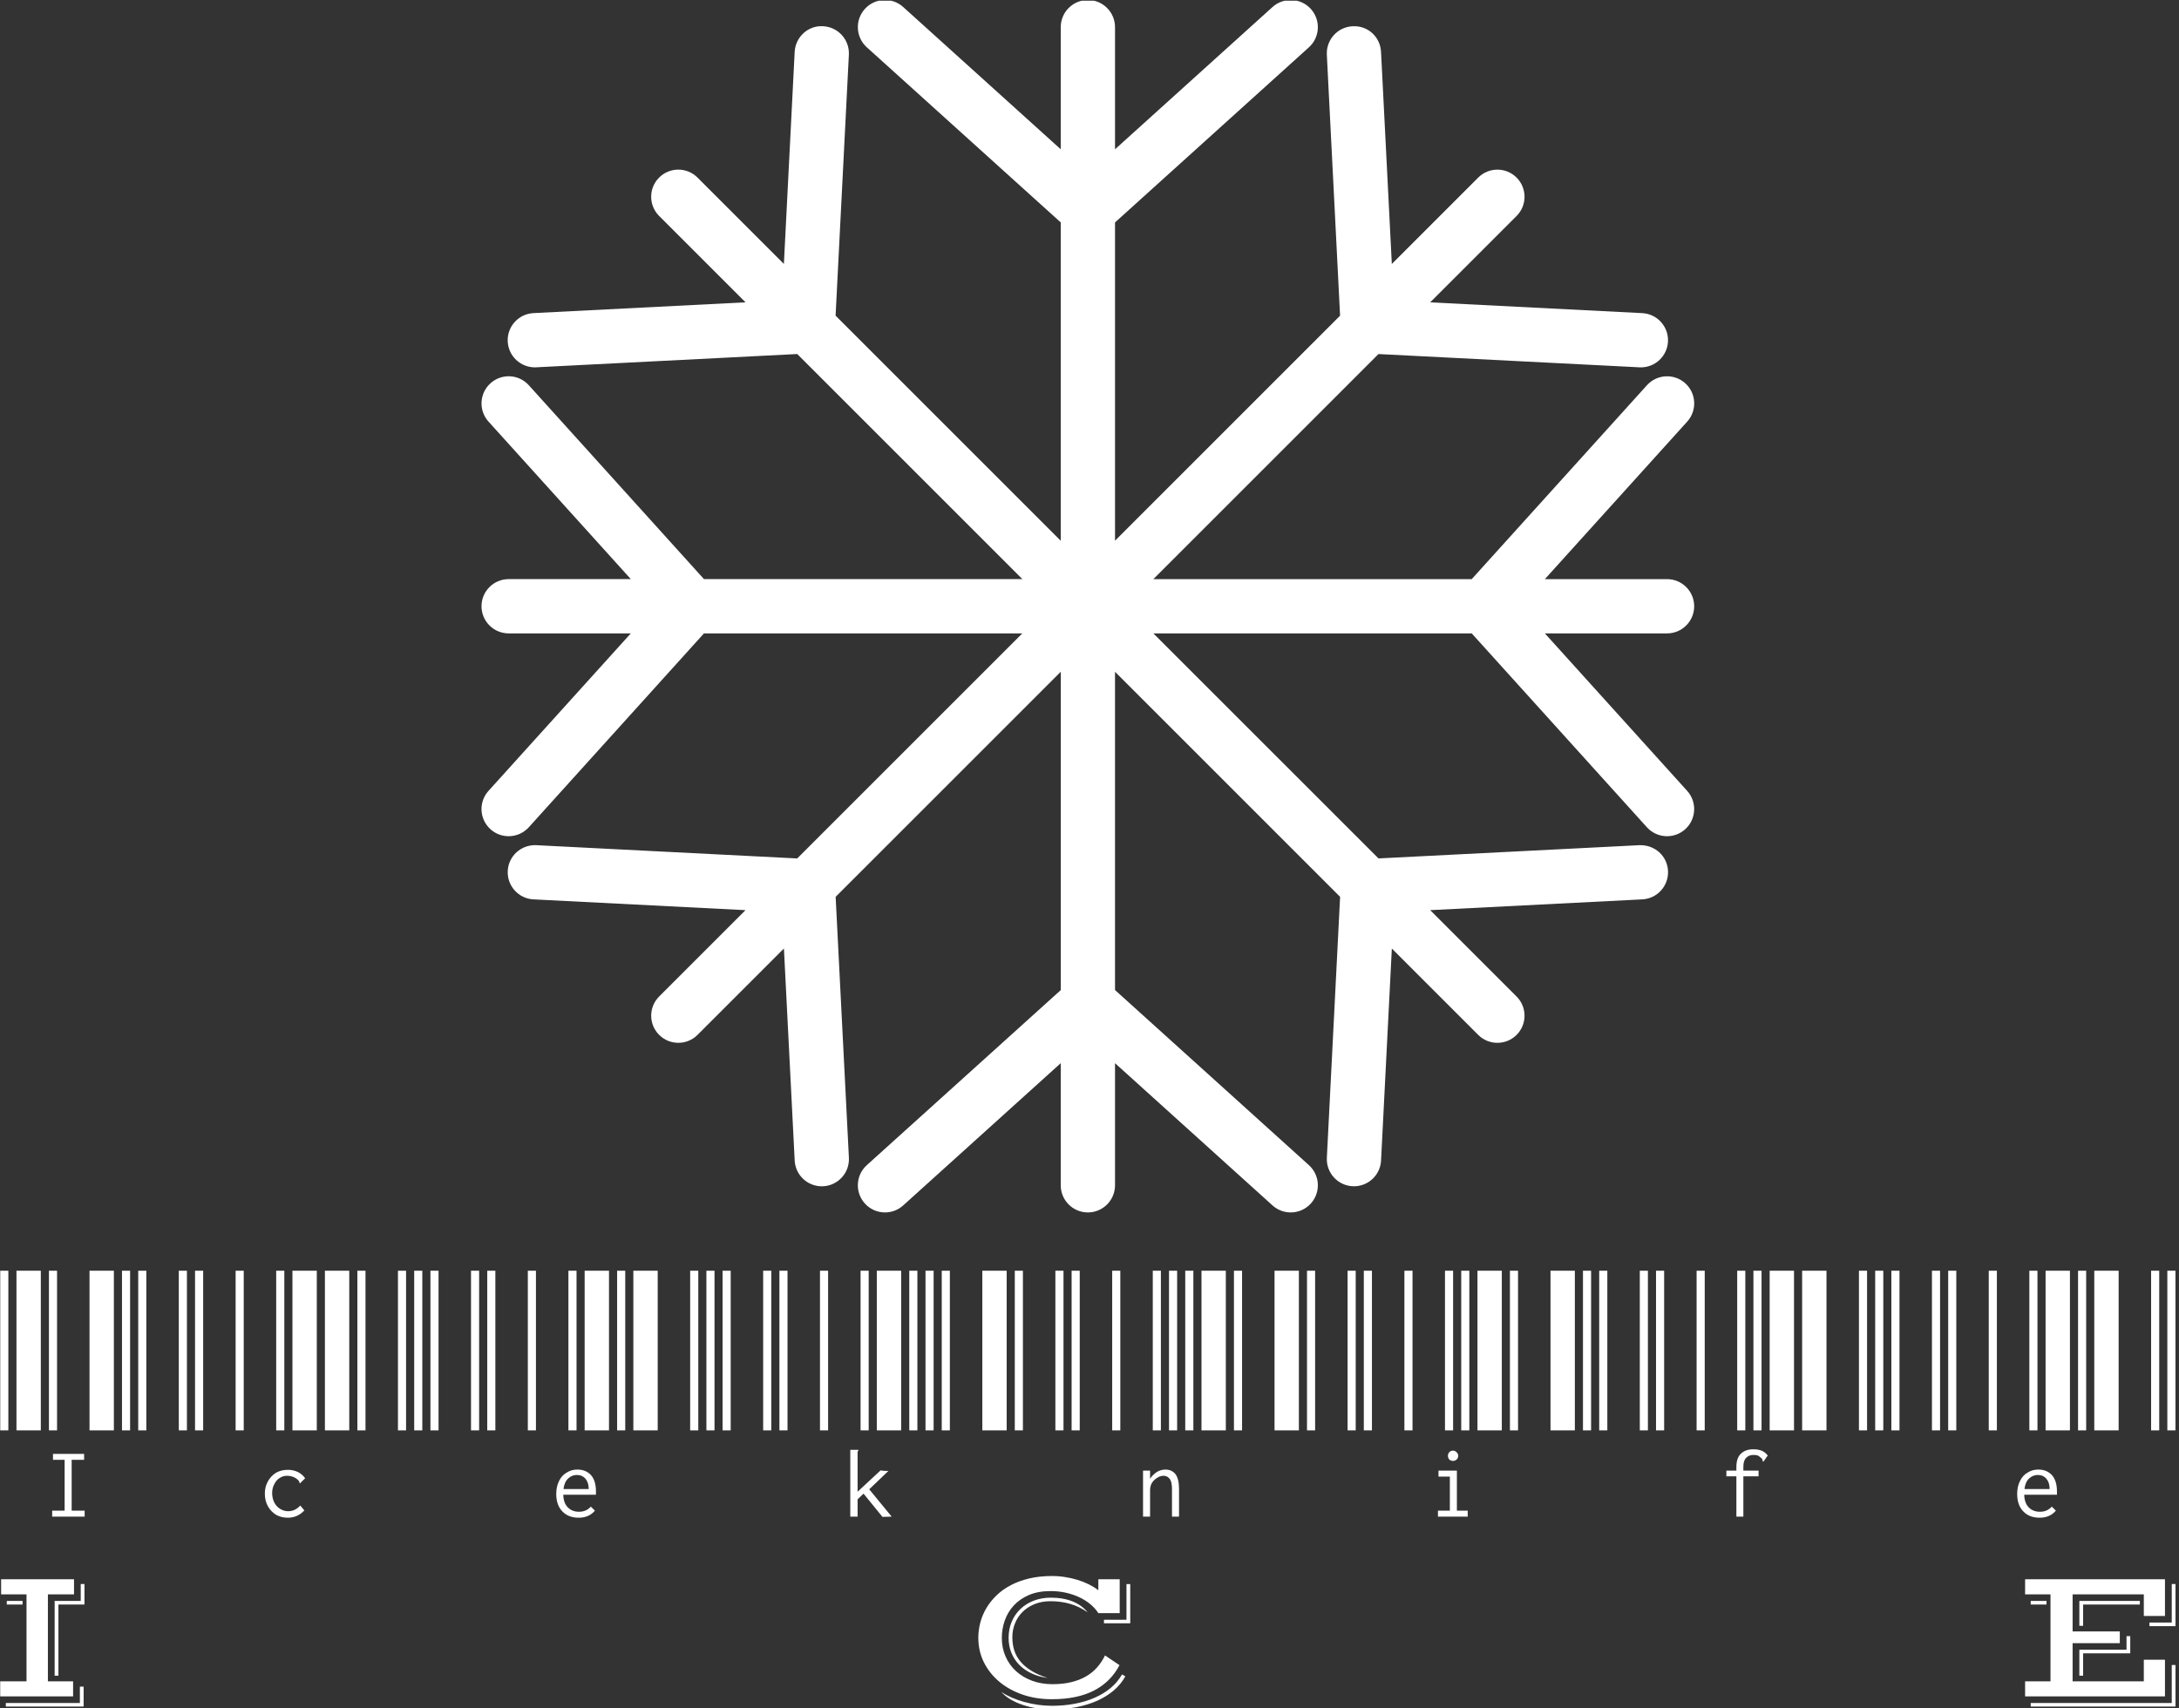 <svg xmlns="http://www.w3.org/2000/svg" version="1.1" xmlns:xlink="http://www.w3.org/1999/xlink" xmlns:svgjs="http://svgjs.dev/svgjs" width="2000" height="1568" viewBox="0 0 2000 1568"><rect x="0" y="0" width="2000" height="1568" fill="#333333" stroke="none"/><g transform="matrix(1,0,0,1,-1.518,0.635)"><svg viewBox="0 0 315 247" data-background-color="#000000" preserveAspectRatio="xMidYMid meet" height="1568" width="2000" xmlns="http://www.w3.org/2000/svg" xmlns:xlink="http://www.w3.org/1999/xlink"><g id="tight-bounds" transform="matrix(1,0,0,1,0.239,-0.1)"><svg viewBox="0 0 314.522 247.2" height="247.2" width="314.522"><g><svg viewBox="0 0 395.52 310.861" height="247.2" width="314.522"><g transform="matrix(1,0,0,1,0,231.09)"><svg viewBox="0 0 395.52 79.771" height="79.771" width="395.52"><g id="textblocktransform"><svg viewBox="0 0 395.52 79.771" height="79.771" width="395.52" id="textblock"><g><svg viewBox="0 0 395.52 44.914" height="44.914" width="395.52"><g transform="matrix(1,0,0,1,0,0)"><svg width="395.52" viewBox="0 -29.5 401.98 45.65" height="44.914" data-palette-color="#ffffff"><path d="M1.5 0L0 0 0-29.5 1.5-29.5 1.5 0ZM7.5 0L3 0 3-29.5 7.5-29.5 7.5 0ZM10.5 0L9 0 9-29.5 10.5-29.5 10.5 0ZM21 0L16.5 0 16.5-29.5 21-29.5 21 0ZM24 0L22.5 0 22.5-29.5 24-29.5 24 0ZM9.6 15.95L9.6 14.85 11.9 14.85 11.9 5.45 9.75 5.45 9.75 4.35 15.5 4.35 15.5 5.45 13.2 5.45 13.2 14.85 15.6 14.85 15.6 15.95 9.6 15.95ZM27 0L25.5 0 25.5-29.5 27-29.5 27 0ZM34.5 0L33 0 33-29.5 34.5-29.5 34.5 0ZM37.5 0L36 0 36-29.5 37.5-29.5 37.5 0ZM45 0L43.5 0 43.5-29.5 45-29.5 45 0ZM52.5 0L51 0 51-29.5 52.5-29.5 52.5 0ZM58.5 0L54 0 54-29.5 58.5-29.5 58.5 0ZM64.5 0L60 0 60-29.5 64.5-29.5 64.5 0ZM67.5 0L66 0 66-29.5 67.5-29.5 67.5 0ZM75 0L73.5 0 73.5-29.5 75-29.5 75 0ZM78 0L76.5 0 76.5-29.5 78-29.5 78 0ZM53.15 16.15L53.15 16.15Q51.9 16.15 50.95 15.6L50.95 15.6Q50 15 49.45 14L49.45 14Q48.9 13 48.9 11.7L48.9 11.7Q48.9 10.45 49.45 9.45L49.45 9.45Q50 8.45 50.95 7.85L50.95 7.85Q51.9 7.3 53.15 7.3L53.15 7.3Q54.15 7.3 55 7.7L55 7.7Q55.8 8.1 56.35 8.85L56.35 8.85 55.5 9.7 55.4 9.8 55.3 9.7Q55.3 9.55 55.2 9.4L55.2 9.4Q55.15 9.3 54.95 9.1L54.95 9.1Q54.55 8.75 54.1 8.6L54.1 8.6Q53.6 8.4 53 8.4L53 8.4Q52.25 8.4 51.65 8.8L51.65 8.8Q51 9.2 50.65 9.95L50.65 9.95Q50.25 10.65 50.25 11.6L50.25 11.6Q50.25 12.55 50.65 13.35L50.65 13.35Q51.05 14.1 51.7 14.5L51.7 14.5Q52.4 14.95 53.2 14.95L53.2 14.95Q54.5 14.95 55.45 13.9L55.45 13.9 56.2 14.8Q54.95 16.15 53.15 16.15ZM81 0L79.5 0 79.5-29.5 81-29.5 81 0ZM88.5 0L87 0 87-29.5 88.5-29.5 88.5 0ZM91.5 0L90 0 90-29.5 91.5-29.5 91.5 0ZM99 0L97.5 0 97.5-29.5 99-29.5 99 0ZM106.5 0L105 0 105-29.5 106.5-29.5 106.5 0ZM112.5 0L108 0 108-29.5 112.5-29.5 112.5 0ZM115.5 0L114 0 114-29.5 115.5-29.5 115.5 0ZM121.5 0L117 0 117-29.5 121.5-29.5 121.5 0ZM129 0L127.5 0 127.5-29.5 129-29.5 129 0ZM132 0L130.5 0 130.5-29.5 132-29.5 132 0ZM106.9 16.15L106.9 16.15Q105 16.15 103.9 15L103.9 15Q102.75 13.85 102.75 11.75L102.75 11.75Q102.75 10.35 103.3 9.3L103.3 9.3Q103.8 8.3 104.7 7.8L104.7 7.8Q105.55 7.25 106.65 7.25L106.65 7.25Q108.2 7.25 109.15 8.25L109.15 8.25Q110.09 9.3 110.09 11.3L110.09 11.3Q110.09 11.5 110.09 11.9L110.09 11.9 104.05 11.9Q104.09 13.45 104.9 14.25L104.9 14.25Q105.7 15.05 106.95 15.05L106.95 15.05Q108.3 15.05 109.15 14.1L109.15 14.1 109.9 14.85Q108.8 16.15 106.9 16.15ZM104.09 10.85L108.75 10.85Q108.75 9.65 108.15 8.95L108.15 8.95Q107.55 8.25 106.55 8.25L106.55 8.25Q105.65 8.25 104.95 8.9L104.95 8.9Q104.25 9.55 104.09 10.85L104.09 10.85ZM134.99 0L133.49 0 133.49-29.5 134.99-29.5 134.99 0ZM142.49 0L140.99 0 140.99-29.5 142.49-29.5 142.49 0ZM145.49 0L143.99 0 143.99-29.5 145.49-29.5 145.49 0ZM152.99 0L151.49 0 151.49-29.5 152.99-29.5 152.99 0ZM160.49 0L158.99 0 158.99-29.5 160.49-29.5 160.49 0ZM166.49 0L161.99 0 161.99-29.5 166.49-29.5 166.49 0ZM169.49 0L167.99 0 167.99-29.5 169.49-29.5 169.49 0ZM172.49 0L170.99 0 170.99-29.5 172.49-29.5 172.49 0ZM175.49 0L173.99 0 173.99-29.5 175.49-29.5 175.49 0ZM185.99 0L181.49 0 181.49-29.5 185.99-29.5 185.99 0ZM163.04 16L159.54 11.7 158.44 12.75 158.44 15.95 157.09 15.95 157.09 3.6 158.59 3.6 158.59 3.7Q158.49 3.85 158.44 3.95L158.44 3.95Q158.44 4.1 158.44 4.4L158.44 4.4 158.44 11.35 162.69 7.4Q163.14 7.5 163.69 7.5L163.69 7.5 164.14 7.5 160.59 10.9 164.74 15.95 163.04 16ZM188.99 0L187.49 0 187.49-29.5 188.99-29.5 188.99 0ZM196.49 0L194.99 0 194.99-29.5 196.49-29.5 196.49 0ZM199.49 0L197.99 0 197.99-29.5 199.49-29.5 199.49 0ZM206.99 0L205.49 0 205.49-29.5 206.99-29.5 206.99 0ZM214.49 0L212.99 0 212.99-29.5 214.49-29.5 214.49 0ZM217.49 0L215.99 0 215.99-29.5 217.49-29.5 217.49 0ZM220.49 0L218.99 0 218.99-29.5 220.49-29.5 220.49 0ZM226.49 0L221.99 0 221.99-29.5 226.49-29.5 226.49 0ZM229.49 0L227.99 0 227.99-29.5 229.49-29.5 229.49 0ZM239.99 0L235.49 0 235.49-29.5 239.99-29.5 239.99 0ZM211.19 15.95L211.19 7.45 212.49 7.45 212.49 8.95Q212.99 8.2 213.74 7.7L213.74 7.7Q214.49 7.25 215.34 7.25L215.34 7.25Q216.49 7.25 217.19 8.1L217.19 8.1Q217.84 9 217.84 10.8L217.84 10.8 217.84 15.95 216.54 15.95 216.54 10.85Q216.54 9.55 216.14 9L216.14 9Q215.69 8.4 214.99 8.4L214.99 8.4Q214.39 8.4 213.84 8.75L213.84 8.75Q213.24 9.1 212.84 9.7L212.84 9.7Q212.49 10.3 212.49 11.05L212.49 11.05 212.49 15.95 211.19 15.95ZM242.99 0L241.49 0 241.49-29.5 242.99-29.5 242.99 0ZM250.49 0L248.99 0 248.99-29.5 250.49-29.5 250.49 0ZM253.49 0L251.99 0 251.99-29.5 253.49-29.5 253.49 0ZM260.99 0L259.49 0 259.49-29.5 260.99-29.5 260.99 0ZM268.49 0L266.99 0 266.99-29.5 268.49-29.5 268.49 0ZM271.49 0L269.99 0 269.99-29.5 271.49-29.5 271.49 0ZM277.49 0L272.99 0 272.99-29.5 277.49-29.5 277.49 0ZM280.49 0L278.99 0 278.99-29.5 280.49-29.5 280.49 0ZM290.99 0L286.49 0 286.49-29.5 290.99-29.5 290.99 0ZM293.99 0L292.49 0 292.49-29.5 293.99-29.5 293.99 0ZM265.69 15.95L265.69 14.85 267.89 14.85 267.89 8.55 265.79 8.55 265.79 7.45 269.19 7.45 269.19 14.85 271.19 14.85 271.19 15.95 265.69 15.95ZM268.49 5.65L268.49 5.65Q268.09 5.65 267.79 5.4L267.79 5.4Q267.54 5.1 267.54 4.7L267.54 4.7Q267.54 4.3 267.79 4.05L267.79 4.05Q268.04 3.75 268.49 3.75L268.49 3.75Q268.84 3.75 269.14 4.05L269.14 4.05Q269.44 4.35 269.44 4.7L269.44 4.7Q269.44 5.1 269.14 5.4L269.14 5.4Q268.84 5.65 268.49 5.65ZM296.99 0L295.49 0 295.49-29.5 296.99-29.5 296.99 0ZM304.49 0L302.99 0 302.99-29.5 304.49-29.5 304.49 0ZM307.49 0L305.99 0 305.99-29.5 307.49-29.5 307.49 0ZM314.99 0L313.49 0 313.49-29.5 314.99-29.5 314.99 0ZM322.49 0L320.99 0 320.99-29.5 322.49-29.5 322.49 0ZM325.49 0L323.99 0 323.99-29.5 325.49-29.5 325.49 0ZM331.49 0L326.99 0 326.99-29.5 331.49-29.5 331.49 0ZM337.49 0L332.99 0 332.99-29.5 337.49-29.5 337.49 0ZM344.99 0L343.49 0 343.49-29.5 344.99-29.5 344.99 0ZM347.99 0L346.49 0 346.49-29.5 347.99-29.5 347.99 0ZM320.84 15.95L320.84 8.5 318.99 8.5 318.99 7.45 320.84 7.45 320.84 6.75Q320.84 5.1 321.69 4.3L321.69 4.3Q322.54 3.5 323.99 3.5L323.99 3.5Q324.79 3.5 325.49 3.75L325.49 3.75Q326.19 4.05 326.63 4.65L326.63 4.65 325.94 5.65 325.79 5.8 325.69 5.7Q325.69 5.65 325.69 5.55L325.69 5.55Q325.63 5.45 325.59 5.3L325.59 5.3Q325.49 5.15 325.34 5.05L325.34 5.05Q325.09 4.8 324.79 4.65L324.79 4.65Q324.49 4.55 323.99 4.55L323.99 4.55Q323.13 4.55 322.63 5.1L322.63 5.1Q322.13 5.6 322.13 6.75L322.13 6.75 322.13 7.45 324.94 7.45 324.94 8.5 322.13 8.5 322.13 15.95 320.84 15.95ZM350.98 0L349.48 0 349.48-29.5 350.98-29.5 350.98 0ZM358.48 0L356.98 0 356.98-29.5 358.48-29.5 358.48 0ZM361.48 0L359.98 0 359.98-29.5 361.48-29.5 361.48 0ZM368.98 0L367.48 0 367.48-29.5 368.98-29.5 368.98 0ZM376.48 0L374.98 0 374.98-29.5 376.48-29.5 376.48 0ZM382.48 0L377.98 0 377.98-29.5 382.48-29.5 382.48 0ZM385.48 0L383.98 0 383.98-29.5 385.48-29.5 385.48 0ZM391.48 0L386.98 0 386.98-29.5 391.48-29.5 391.48 0ZM398.98 0L397.48 0 397.48-29.5 398.98-29.5 398.98 0ZM401.98 0L400.48 0 400.48-29.5 401.98-29.5 401.98 0ZM376.88 16.15L376.88 16.15Q374.98 16.15 373.88 15L373.88 15Q372.73 13.85 372.73 11.75L372.73 11.75Q372.73 10.35 373.28 9.3L373.28 9.3Q373.78 8.3 374.68 7.8L374.68 7.8Q375.53 7.25 376.63 7.25L376.63 7.25Q378.18 7.25 379.13 8.25L379.13 8.25Q380.08 9.3 380.08 11.3L380.08 11.3Q380.08 11.5 380.08 11.9L380.08 11.9 374.03 11.9Q374.08 13.45 374.88 14.25L374.88 14.25Q375.68 15.05 376.93 15.05L376.93 15.05Q378.28 15.05 379.13 14.1L379.13 14.1 379.88 14.85Q378.78 16.15 376.88 16.15ZM374.08 10.85L378.73 10.85Q378.73 9.65 378.13 8.95L378.13 8.95Q377.53 8.25 376.53 8.25L376.53 8.25Q375.63 8.25 374.93 8.9L374.93 8.9Q374.23 9.55 374.08 10.85L374.08 10.85Z" opacity="1" transform="matrix(1,0,0,1,0,0)" fill="#ffffff" class="wordmark-text-0" data-fill-palette-color="primary" id="text-0"></path></svg></g></svg></g><g transform="matrix(1,0,0,1,0,55.517)"><svg viewBox="0 0 395.52 24.254" height="24.254" width="395.52"><g transform="matrix(1,0,0,1,0,0)"><svg width="395.52" viewBox="3.42 -31.25 564.55 34.62" height="24.254" data-palette-color="#ffffff"><path d="M3.42 0L3.42-3.91 10.25-3.91 10.25-26.49 3.66-26.49 3.66-30.4 22.58-30.4 22.58-26.49 15.8-26.49 15.8-3.91 22.34-3.91 22.34 0 3.42 0ZM17.55-5.37L17.55-24.78 24.32-24.78 24.32-29.17 25.29-29.17 25.29-23.85 18.53-23.85 18.53-5.37 17.55-5.37ZM5.13-23.85L5.13-24.78 9.23-24.78 9.23-23.85 5.13-23.85ZM4.88 1.71L24.1 1.71 24.1-2.54 25.07-2.54 25.07 2.64 4.88 2.64 4.88 1.71ZM257.27-15.19L257.27-15.19Q257.27-17.21 257.79-19.19 258.32-21.17 259.38-22.95 260.44-24.73 262.03-26.26 263.61-27.78 265.74-28.89 267.86-30 270.54-30.63 273.21-31.25 276.41-31.25L276.41-31.25Q278.12-31.25 279.8-30.98 281.49-30.71 283.04-30.24 284.59-29.76 285.97-29.08 287.34-28.39 288.42-27.56L288.42-27.56 288.42-30.4 293.96-30.4 293.96-21.61 288.42-21.61Q287.64-22.85 286.37-23.91 285.1-24.98 283.49-25.73 281.88-26.49 279.97-26.92 278.07-27.34 276.02-27.34L276.02-27.34Q272.79-27.34 270.41-26.32 268.03-25.29 266.47-23.6 264.91-21.9 264.14-19.71 263.37-17.53 263.37-15.19L263.37-15.19Q263.37-12.55 264.35-10.34 265.32-8.13 267.07-6.54 268.81-4.96 271.23-4.06 273.65-3.17 276.55-3.17L276.55-3.17Q279.19-3.17 281.34-3.69 283.49-4.2 285.17-5.16 286.86-6.13 288.09-7.52 289.32-8.91 290.15-10.64L290.15-10.64 293.91-8.11Q291.64-3.76 287.28-1.51 282.93 0.73 276.33 0.73L276.33 0.73Q272.18 0.73 268.69-0.49 265.2-1.71 262.66-3.86 260.12-6.01 258.69-8.91 257.27-11.82 257.27-15.19ZM289.88-18.97L289.88-19.9 295.72-19.9 295.72-29.15 296.7-29.15 296.7-18.97 289.88-18.97ZM265.13-15.21L265.13-15.21Q265.13-17.48 265.93-19.38 266.74-21.29 268.19-22.68 269.64-24.07 271.66-24.85 273.67-25.63 276.11-25.63L276.11-25.63Q279.31-25.63 281.74-24.65 284.17-23.66 285.64-21.83L285.64-21.83Q283.51-23.32 281.13-24.01 278.75-24.71 276.02-24.71L276.02-24.71Q273.7-24.71 271.85-23.95 270.01-23.19 268.73-21.91 267.45-20.63 266.78-18.93 266.1-17.24 266.1-15.36L266.1-15.36Q266.1-13.53 266.6-11.95 267.11-10.38 268.19-9.06 269.28-7.74 271.01-6.67 272.74-5.59 275.24-4.79L275.24-4.79Q272.94-5.1 271.07-5.98 269.2-6.86 267.89-8.2 266.57-9.55 265.85-11.32 265.13-13.09 265.13-15.21ZM263.22-1.17L263.22-1.17Q264.4-0.37 265.95 0.31 267.5 0.98 269.22 1.45 270.94 1.93 272.78 2.19 274.62 2.44 276.38 2.44L276.38 2.44Q279.51 2.44 282.33 1.9 285.15 1.37 287.5 0.33 289.86-0.71 291.67-2.23 293.47-3.76 294.57-5.71L294.57-5.71 295.43-5.2Q294.3-3.17 292.45-1.57 290.59 0.02 288.14 1.12 285.68 2.22 282.69 2.8 279.7 3.37 276.33 3.37L276.33 3.37Q274.4 3.37 272.5 3.09 270.6 2.81 268.88 2.23 267.15 1.66 265.7 0.82 264.25-0.02 263.22-1.17ZM528.94 0L528.94-3.91 535.53-3.91 535.53-26.49 528.94-26.49 528.94-30.4 565.24-30.4 565.24-20.87 559.75-20.87 559.75-26.49 541.27-26.49 541.27-16.87 553.52-16.87 553.52-13.82 541.27-13.82 541.27-3.91 559.75-3.91 559.75-9.52 565.24-9.52 565.24 0 528.94 0ZM561.21-18.24L561.21-19.17 567-19.17 567-29.17 567.97-29.17 567.97-18.24 561.21-18.24ZM543.02-18.33L543.02-24.78 558.72-24.78 558.72-23.85 544-23.85 544-18.33 543.02-18.33ZM530.4-23.85L530.4-24.78 534.5-24.78 534.5-23.85 530.4-23.85ZM543.02-5.37L543.02-12.11 555.26-12.11 555.26-15.65 556.23-15.65 556.23-11.18 544-11.18 544-5.37 543.02-5.37ZM530.4 1.71L567 1.71 567-8.15 567.97-8.15 567.97 2.64 530.4 2.64 530.4 1.71Z" opacity="1" transform="matrix(1,0,0,1,0,0)" fill="#ffffff" class="slogan-text-1" data-fill-palette-color="secondary" id="text-1"></path></svg></g></svg></g></svg></g></svg></g><g transform="matrix(1,0,0,1,87.513,0)"><svg viewBox="0 0 220.495 220.487" height="220.487" width="220.495"><g><svg xmlns="http://www.w3.org/2000/svg" xmlns:xlink="http://www.w3.org/1999/xlink" version="1.1" x="0" y="0" viewBox="1.484 1.485 67.03 67.028" enable-background="new 0 0 70 70" xml:space="preserve" height="220.487" width="220.495" class="icon-icon-0" data-fill-palette-color="accent" id="icon-0"><path d="M60.261 36.502h6.752c0.828 0 1.5-0.672 1.5-1.5 0-0.829-0.672-1.5-1.5-1.5H60.26l7.868-8.709c0.555-0.615 0.507-1.563-0.107-2.119-0.613-0.553-1.563-0.508-2.119 0.108l-9.685 10.72-17.598 0 12.444-12.444 14.428 0.734c0.026 0.001 0.052 0.002 0.077 0.002 0.794 0 1.456-0.623 1.497-1.424 0.042-0.827-0.595-1.532-1.422-1.574l-11.722-0.596 4.776-4.776c0.586-0.585 0.586-1.535 0-2.121s-1.535-0.586-2.121 0l-4.775 4.775-0.596-11.72c-0.042-0.827-0.717-1.468-1.574-1.422-0.827 0.042-1.464 0.747-1.422 1.574l0.732 14.427L36.501 31.377V13.782L47.219 4.1c0.614-0.556 0.662-1.504 0.107-2.119-0.556-0.616-1.505-0.661-2.119-0.108l-8.706 7.865V2.986c0-0.829-0.672-1.5-1.5-1.5-0.829 0-1.5 0.671-1.5 1.5v6.752l-8.709-7.866c-0.616-0.556-1.564-0.507-2.119 0.108-0.555 0.615-0.507 1.563 0.108 2.119l10.72 9.682v17.6L21.056 18.936 21.79 4.509c0.042-0.827-0.595-1.532-1.422-1.574-0.825-0.057-1.532 0.594-1.574 1.422l-0.596 11.72-4.775-4.775c-0.586-0.586-1.535-0.586-2.121 0-0.586 0.585-0.586 1.535 0 2.121l4.775 4.776L4.356 18.795c-0.827 0.042-1.464 0.747-1.422 1.574 0.041 0.801 0.703 1.424 1.497 1.424 0.026 0 0.052 0 0.078-0.002l14.427-0.734 12.443 12.444-17.598 0L4.099 22.782c-0.556-0.616-1.504-0.663-2.119-0.108-0.615 0.556-0.663 1.504-0.108 2.119l7.866 8.708H2.985c-0.828 0-1.5 0.671-1.5 1.5 0 0.828 0.671 1.5 1.5 1.5h6.752l-7.866 8.707c-0.555 0.615-0.507 1.563 0.108 2.119 0.287 0.259 0.646 0.387 1.005 0.387 0.41 0 0.817-0.167 1.114-0.494l9.683-10.719h17.596L18.935 48.943 4.509 48.21c-0.827-0.036-1.533 0.594-1.574 1.422-0.042 0.827 0.595 1.532 1.422 1.574l11.72 0.596-4.774 4.774c-0.586 0.586-0.586 1.535 0 2.121 0.293 0.293 0.677 0.439 1.061 0.439s0.768-0.146 1.061-0.439l4.775-4.774 0.595 11.721c0.041 0.802 0.703 1.424 1.497 1.424 0.026 0 0.052-0.001 0.078-0.002 0.827-0.042 1.464-0.747 1.422-1.574l-0.733-14.427 12.445-12.445v17.6L22.781 65.9c-0.615 0.556-0.663 1.504-0.108 2.118 0.296 0.328 0.704 0.495 1.114 0.495 0.358 0 0.718-0.128 1.005-0.387l8.709-7.865v6.752c0 0.828 0.671 1.5 1.5 1.5 0.828 0 1.5-0.672 1.5-1.5v-6.751l8.706 7.864c0.287 0.259 0.646 0.387 1.006 0.387 0.409 0 0.817-0.167 1.113-0.494 0.555-0.615 0.507-1.563-0.107-2.119l-10.718-9.682V38.624l12.441 12.442L48.21 65.491c-0.042 0.827 0.595 1.532 1.422 1.574 0.026 0.001 0.052 0.002 0.077 0.002 0.794 0 1.456-0.622 1.497-1.424l0.596-11.719 4.773 4.774c0.293 0.293 0.677 0.439 1.061 0.439s0.768-0.146 1.061-0.439c0.586-0.586 0.586-1.535 0-2.121l-4.775-4.775 11.723-0.596c0.827-0.042 1.464-0.747 1.422-1.574s-0.726-1.444-1.574-1.422l-14.429 0.732L38.621 36.502h17.597l9.682 10.718c0.296 0.327 0.704 0.494 1.113 0.494 0.359 0 0.719-0.128 1.006-0.387 0.614-0.556 0.662-1.504 0.107-2.119L60.261 36.502z" fill="#ffffff" data-fill-palette-color="accent"></path></svg></g></svg></g><g></g></svg></g><defs></defs></svg><rect width="314.522" height="247.2" fill="none" stroke="none" visibility="hidden"></rect></g></svg></g></svg>